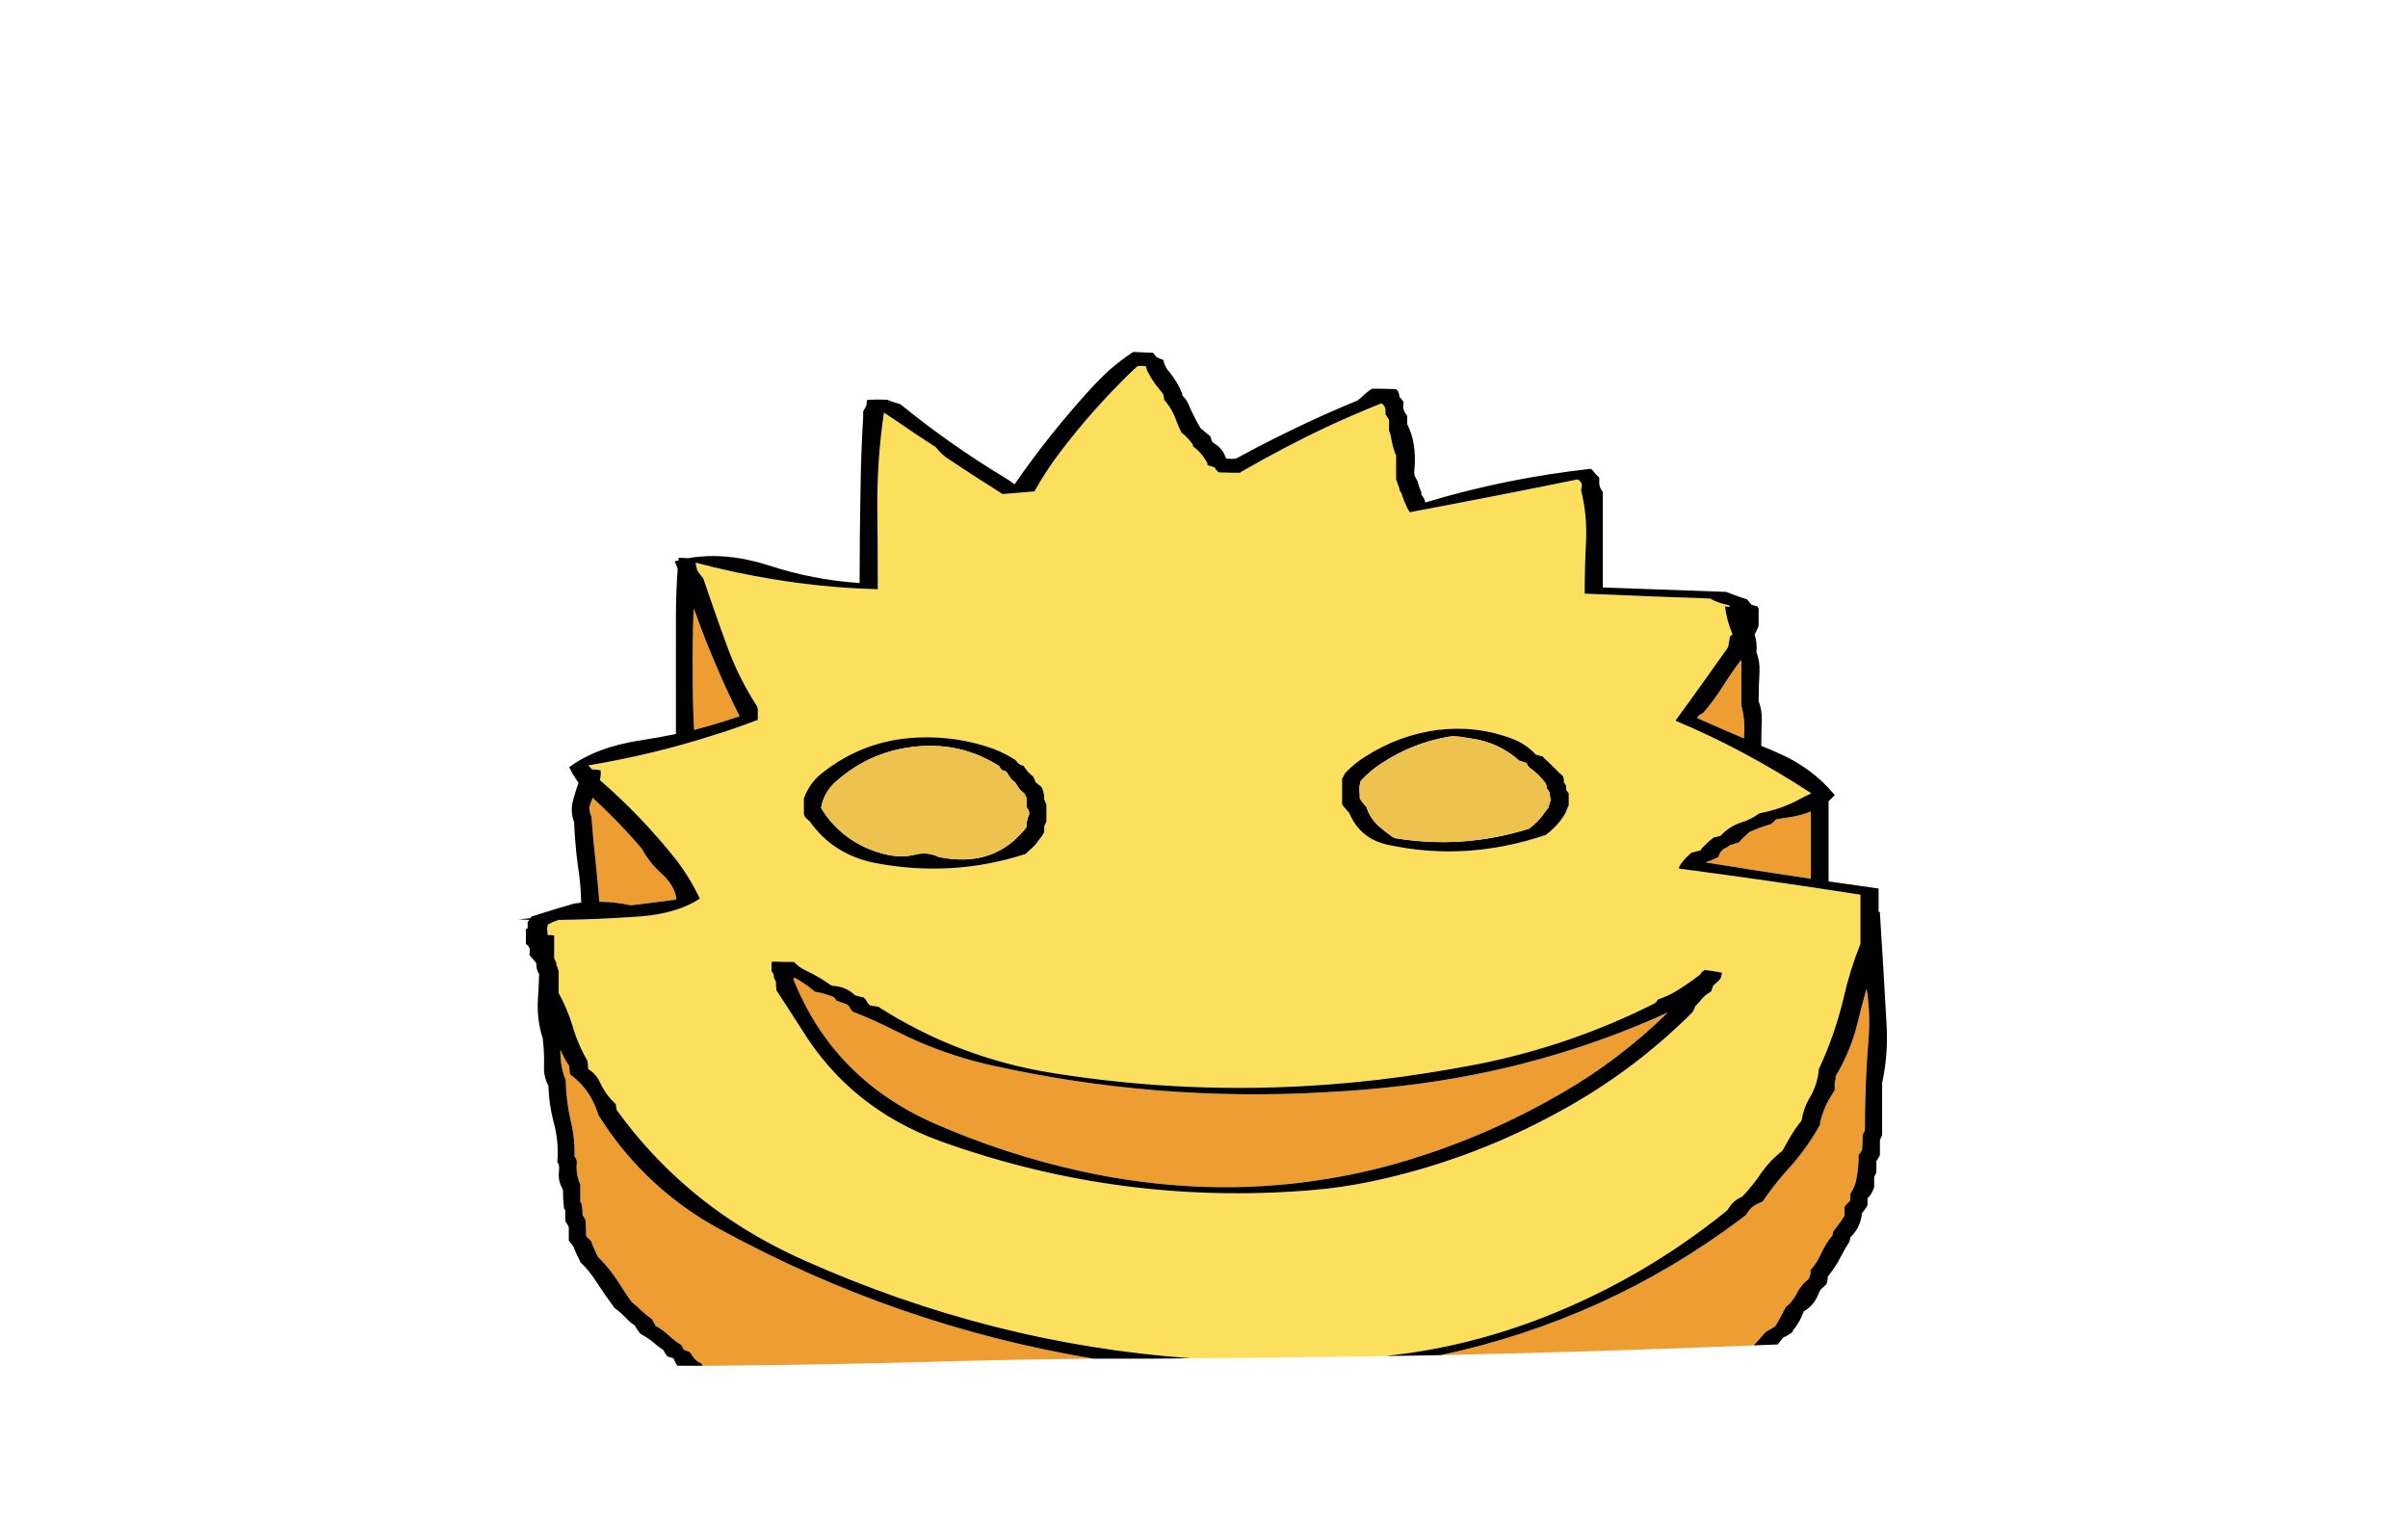 
<svg viewBox="0 0 272 172" height="172px" width="272px" y="0px" x="0px" preserveAspectRatio="none" xmlns:xlink="http://www.w3.org/1999/xlink" version="1.1" xmlns="http://www.w3.org/2000/svg">
<defs></defs>

<g id="Layer_2">
<g>
<g>
<g>
<path d="M 64.3 120.4
Q 63.7 119.5 63.3 118.55 63.3 118.7 63.3 118.8 63.3 120.5 63.9 122 63.95 124.4 64.5 126.75 64.95 128.6 64.9 130.6 65 130.7 65.05 130.85 65.1 130.95 65.15 131.1 65.15 131.2 65.15 131.35 65.05 132.35 65.35 133.3 65.45 133.55 65.55 133.8 65.55 133.9 65.55 134.05 65.55 134.75 65.55 135.5 65.55 135.65 65.55 135.75 65.65 135.9 65.7 136 65.8 136.5 65.8 137 65.8 137.1 65.8 137.25 65.9 137.35 65.95 137.45 66.05 137.6 66.1 137.7 66.15 137.85 66.15 137.95 66.2 138.6 66.2 139.2 66.2 139.3 66.2 139.45 66.2 139.55 66.25 139.65 66.5 139.95 66.8 140.2 66.8 140.3 66.85 140.4 67.1 141.05 67.4 141.65 67.45 141.75 67.5 141.9 68.85 143.25 69.85 144.8 70.55 145.95 71.35 147.05 71.65 147.3 71.95 147.55 72.75 148.35 73.65 149 73.75 149.15 73.8 149.3 73.95 149.5 74.05 149.75 74.8 150.15 75.4 150.7 76.15 151.4 77 151.95 77.05 152.1 77.1 152.2 77.2 152.35 77.25 152.45 77.6 152.6 77.9 152.7 78 152.85 78.1 152.95 78.5 153.7 79.25 154 79.3 154.15 79.4 154.25 79.975 154.247 80.55 154.25 92.881 154.157 105.5 153.8 114.491 153.544 123.5 153.45 101.296 149.748 81.35 138.85 80.946 138.628 80.55 138.4 79.96 138.058 79.35 137.7 72.107 133.153 67.6 125.95 67.3 124.95 66.75 123.95 65.85 122.4 64.4 121.35 64.35 121.2 64.35 121.05 64.3 120.75 64.3 120.4
M 210.85 111.65
Q 210.3 113.55 209.85 115.45 209.05 118.7 207.35 121.55 207.35 121.7 207.35 121.85 207.2 122.3 207.25 122.8 207.25 122.95 207.25 123.1 206.9 123.65 206.55 124.25 205.9 125.45 205.6 126.75 205.6 126.95 205.55 127.1 203.95 129.95 201.7 132.35 200.3 133.95 199.1 135.7 198.75 135.85 198.45 136 197.65 136.4 197.25 137.2 196.921 137.452 196.6 137.7 181.467 149.046 162.75 153.05 180.483 152.679 198.1 151.95 198.71 151.292 199.3 150.6 199.45 150.45 199.6 150.35 200 150.1 200.45 149.85 200.55 149.7 200.65 149.6 201.15 148.75 201.6 147.85 201.65 147.75 201.7 147.65 202.5 147 202.95 146.1 203.45 145.1 204.3 144.45 204.35 144.3 204.4 144.2 204.55 143.85 204.5 143.45 205.2 142.7 205.65 141.7 206.2 140.5 207 139.5 207 139.4 207.05 139.3 207.05 139.15 207.1 139.05 207.2 138.9 207.3 138.8 207.71 138.278 208.1 137.7 208.223 137.503 208.35 137.3 208.35 137.2 208.35 137.05 208.35 136.7 208.35 136.35 208.4 136.2 208.5 136.1 208.75 135.85 209 135.6 209 135.45 209 135.35 209 135.1 209 134.85 209.55 134.05 209.7 133.15 209.95 131.8 209.95 130.45 210.05 130.3 210.15 130.2 210.2 130.05 210.3 129.95 210.35 129.8 210.35 129.7 210.4 129.1 210.4 128.45 210.4 128.35 210.4 128.2 210.4 128.1 210.5 128 210.55 127.85 210.65 127.7 210.65 122.3 211.1 116.9 211.25 114.25 210.85 111.65
M 176.35 123.5
Q 182.95 119.7 188.4 114.35 174.35 120.75 158.7 122.6 154.289 123.13 149.9 123.35 130.701 124.492 111.9 120.3 106.35 119.05 101.3 116.5 98.75 115.2 96.3 114.25 96.05 113.95 95.9 113.65 95.8 113.55 95.7 113.45 95.15 113.25 94.45 113 94.4 112.9 94.35 112.8 94.25 112.7 94.15 112.6 93.15 112.2 92.05 112 91.05 111.15 89.9 110.5 89.65 110.4 89.6 110.55 94.05 121.75 105.35 126.8 113.5 130.4 122.2 132.3 129 133.8 135.95 134.05 143.038 134.286 149.9 133.15 154.655 132.382 159.3 130.95 168.25 128.2 176.35 123.5
M 66.6 91.4
Q 66.6 91.85 66.8 92.2 67.05 95.35 67.4 98.5 67.55 100.2 67.7 101.85 69.35 101.85 71 102.2 71.1 102.2 71.25 102.25 73.8 101.95 76.4 101.6 76.3 100.05 74.55 98.5 73.3 97.35 72.5 95.85 69.9 92.8 66.95 90.1 66.7 90.65 66.55 91.25 66.6 91.35 66.6 91.4
M 79 70.45
Q 78.7 69.55 78.35 68.7 78.2 72.65 78.25 76.6 78.25 79.55 78.4 82.45 79.479 82.159 80.55 81.85 82.059 81.397 83.55 80.9 81.94 77.712 80.55 74.35 79.737 72.441 79 70.45
M 202.15 92.3
Q 201.4 92.4 200.6 92.55 200.45 92.7 200.3 92.85 200.15 93 200 93.1 199.9 93.15 199.8 93.15 198.65 93.5 197.55 94 197.45 94.15 197.3 94.25 196.85 94.65 196.4 95.15 196.3 95.2 196.2 95.2 195.8 95.35 195.4 95.45 195.25 95.6 195.05 95.7 194.35 96 194.15 96.65 194.15 96.75 194.1 96.8 193.4 97.15 192.65 97.4 198.45 98.35 204.55 99.25 204.55 96.7 204.55 94.1 204.55 92.9 204.55 91.65 203.45 92.1 202.15 92.3
M 196.7 74.8
Q 196.7 74.65 196.65 74.55 195.6 75.95 194.65 77.45 193.65 79.05 192.4 80.5 192.1 80.65 191.85 80.85 191.75 80.95 191.7 81.1 194.05 82.15 197 83.4 197 83.2 197 83.05 197.15 81.3 196.7 79.7 196.7 78.8 196.7 77.95 196.7 76.35 196.7 74.8 Z" stroke="none" fill="#EE9D33"></path>

<path d="M 195.3 68.4
L 195.3 68.35
Q 194.15 68.15 193.15 67.6 186.05 67.35 179 67.05 179 64.15 179.15 61.25 179.3 58.2 178.6 55.4 178.6 55.25 178.65 55.1 178.8 54.45 178.2 54.15 168.85 56.05 159.25 57.85 159.15 57.7 159.05 57.55 158.6 56.65 158.3 55.7 158.2 55.55 158.1 55.4 158.1 55.25 158.05 55.1 157.9 54.65 157.7 54.15 157.7 54 157.7 53.85 157.7 53.1 157.7 52.35 157.7 51.85 157.7 51.4 157.6 51.25 157.55 51.1 157.25 50.2 157.1 49.25 157.05 48.95 156.9 48.65 156.9 48.5 156.9 48.35 156.9 47.85 156.9 47.4 156.8 47.25 156.7 47.1 156.6 46.95 156.5 46.8 156.5 46.65 156.5 46.5 156.55 45.9 156.05 45.55 152.971 46.781 149.9 48.2 144.99 50.52 140.1 53.35
L 140.1 53.4
Q 138.85 53.4 137.65 53.35 137.5 53.2 137.35 53.05 137.3 52.95 137.25 52.85 137.2 52.8 137.1 52.75 136.75 52.65 136.4 52.55 136.4 52.4 136.35 52.25 135.75 51.15 134.75 50.4 134.75 50.25 134.7 50.15 134.15 49.4 133.45 48.85 133.15 48.25 132.9 47.6 132.45 46.25 131.5 45.15 131.5 45 131.45 44.85 131.45 44.7 131.4 44.55 131.2 44.25 130.95 43.95 130.118 42.971 129.55 41.8 129.562 41.775 129.55 41.75 129.5 41.65 129.45 41.45 129.4 41.35 129.35 41.35 128.95 41.3 128.5 41.35 128.261 41.574 128 41.8 123.453 46.161 119.65 51.2 118.1 53.25 116.85 55.5 115.05 55.65 113.25 55.8 110.05 53.8 106.85 51.65 106.2 51.15 105.7 50.5 103.5 49.1 101.35 47.6 100.6 47.1 99.85 46.6 99.05 51.95 99.1 57.65 99.15 61.8 99.15 65.95 99.15 66.25 99.15 66.55 89.994 66.323 80.55 64.05 79.577 63.807 78.6 63.55 78.6 63.65 78.6 63.75
L 78.6 63.8
Q 78.7 64.1 78.75 64.4 78.85 64.55 78.95 64.7 79.2 65.05 79.45 65.35 79.989 66.967 80.55 68.55 81.446 71.147 82.4 73.7 83.65 76.9 85.5 79.75 85.55 79.9 85.6 80.1 85.6 80.55 85.6 81 85.6 81.15 85.6 81.3 83.136 82.252 80.55 83.05 73.902 85.19 66.45 86.45 66.55 86.6 66.7 86.7 66.8 86.8 66.85 86.9 67.35 86.9 67.85 87
L 67.85 87.1
Q 67.9 87.6 67.75 88.1 72.5 92.2 76.45 97.2 78 99.25 79.05 101.5 76.55 103.15 72.4 103.5 67.55 103.85 63.1 103.9 62.5 104.1 61.9 104.4 61.85 104.5 61.85 104.6 61.8 104.8 61.8 105 61.85 105.2 61.85 105.4 61.85 105.5 61.85 105.6 62.2 105.6 62.6 105.65
L 62.6 105.75
Q 62.6 105.9 62.6 106 62.6 106.9 62.6 107.75 62.6 108 62.6 108.25 62.65 108.35 62.7 108.45 62.75 108.6 62.85 108.7 62.85 108.85 62.85 109 62.95 109.15 63 109.35 63.05 109.5 63.1 109.65 63.1 109.8 63.1 110 63.1 110.75 63.1 111.5 63.1 111.8 63.1 112.15 64.05 113.85 64.65 115.8 65.25 117.9 66.35 119.8 66.35 119.95 66.4 120.1 66.4 120.4 66.45 120.75 67.35 121.3 67.8 122.3 68.45 123.7 69.55 124.7 69.6 124.9 69.6 125.05 69.65 125.2 69.65 125.35 74.263 131.739 80.55 136.4 81.457 137.068 82.4 137.7 86.322 140.336 90.85 142.35 112.01 151.796 134.45 153.4 142.196 153.385 149.9 153.25 153.214 153.233 156.5 153.15 164.929 152.269 173 149.3 184.3 145.127 193.85 137.7 194.475 137.207 195.1 136.7 195.2 136.55 195.3 136.4 195.85 135.55 196.8 135.15 198 133.9 199 132.4 200 131 201.35 129.95 201.6 129.5 201.85 129.05 202.55 127.75 203.5 126.55 203.7 125.25 204.35 124.1 205.3 122.55 205.45 120.75 207.25 116.9 208.25 112.7 208.95 109.6 210.15 106.6 210.15 105.7 210.15 104.75 210.15 103.05 210.15 101.4 210.15 101.2 210.15 101.05 199.9 99.45 189.65 98.1 189.65 97.95 189.7 97.85 190.15 97.1 190.8 96.55 190.9 96.45 191 96.35 191.05 96.3 191.1 96.3 191.6 96.15 192.1 96.05 192.15 95.9 192.25 95.8 192.85 95.15 193.55 94.6 193.95 94.5 194.35 94.4 195.3 93.35 196.65 92.9 197.8 92.55 198.75 91.85 201.2 91.4 203.3 90.25 203.85 89.95 204.6 89.6 196.95 84.6 189.25 81.4 190.9 79.15 192.75 76.55 193.95 74.85 195.2 73.1 195.25 72.95 195.25 72.8 195.35 72.35 195.4 71.9 195.55 71.75 195.7 71.65 195.05 70.1 194.85 68.5 195.15 68.5 195.45 68.55 195.35 68.45 195.3 68.4
M 174.3 85.45
Q 174.35 85.55 174.45 85.65 175.1 86.25 175.75 86.9 176.1 87.3 176.5 87.6 176.55 87.7 176.6 87.8 176.6 87.9 176.65 88 176.65 88.2 176.65 88.4 176.8 88.5 176.85 88.65 176.9 88.7 176.9 88.8 176.9 89 176.9 89.2 177 89.3 177.05 89.4 177.1 89.5 177.2 89.6 177.2 89.7 177.2 89.8 177.2 90 177.2 90.2 177.2 90.5 177.2 90.75 177.2 90.85 177.2 90.95 177.15 91.05 177.1 91.15 176.85 91.95 176.25 92.7 175.55 93.6 174.6 94.3 165.6 97.35 156.7 95.4 153.6 94.7 152.4 91.8 152.3 91.7 152.2 91.6 152.1 91.5 152.05 91.4 151.8 91.15 151.6 90.85 151.6 90.75 151.6 90.65 151.6 90.15 151.6 89.65 151.6 89.15 151.6 88.65 151.6 88.3 151.6 87.9 151.7 87.8 151.75 87.7 151.8 87.6 151.85 87.5 151.9 87.4 151.95 87.3 153 86.2 154.3 85.4 158 83.05 162.3 82.45 166.8 81.9 170.85 83.45 172.4 84.05 173.45 85.2 173.5 85.25 173.6 85.25 173.75 85.3 173.9 85.35 174.1 85.4 174.3 85.45
M 192.5 109.6
L 192.5 109.55
Q 193.5 109.65 194.45 109.85 194.5 109.85 194.5 109.95 194.5 110.05 194.45 110.15 194.4 110.55 194.1 110.8 193.8 111.05 193.5 111.35 193.45 111.45 193.45 111.55 193.4 111.65 193.35 111.75 193.35 111.85 193.3 111.95 193.2 112.05 193.1 112.1 192.6 112.4 192.25 112.8 191.9 113.25 191.45 113.7 191.45 113.8 191.4 113.9 191.35 114 191.3 114.1 191.25 114.2 191.2 114.3 184.45 121.05 176.05 125.6 166.75 130.7 156.45 133.1 153.218 133.86 149.9 134.25 148.854 134.366 147.8 134.45 126.45 136.15 106.25 128.9 96.05 125.2 90.55 116.25 89.15 114.05 87.7 111.85 87.7 111.75 87.7 111.65 87.65 111.5 87.65 111.3 87.65 111.2 87.65 111.1 87.65 111 87.65 110.9 87.6 110.8 87.55 110.7 87.45 110.5 87.4 110.3 87.4 110.2 87.4 110.1 87.35 110 87.3 109.9 87.25 109.8 87.15 109.7 87.15 109.6 87.15 109.5 87.15 109.3 87.15 109.1 87.15 109 87.15 108.9 87.15 108.8 87.15 108.75 87.2 108.65 87.25 108.6 88.5 108.65 89.7 108.65 90.25 109.25 91 109.6 92.5 110.3 93.9 111.3 94.05 111.35 94.2 111.35 95.45 111.45 96.35 112.2 96.45 112.3 96.55 112.4 96.75 112.45 96.9 112.5 97.25 112.6 97.55 112.65 97.65 112.75 97.75 112.85 97.9 113.05 98 113.25 98.1 113.35 98.15 113.45 98.2 113.5 98.3 113.55 98.75 113.65 99.2 113.7 108.25 119.5 118.95 121.2 134.398 123.658 149.9 122.5 155.521 122.092 161.15 121.2 164 120.75 166.9 120.2 177.45 118.1 186.95 113.3 187.05 113.2 187.15 113.1 187.2 113 187.25 112.9 188.25 112.55 189.15 112.05 190.65 111.15 192 110.1 192.1 110 192.15 109.9 192.2 109.8 192.3 109.75 192.4 109.65 192.5 109.6
M 90.8 91.15
Q 90.8 91.05 90.8 90.95 90.8 90.65 90.8 90.4 90.8 90.3 90.8 90.2 91.4 88.5 92.75 87.4 97.55 83.55 103.65 83.3 108.05 83.1 112.15 84.55 113.45 85.05 114.65 85.8 114.75 85.9 114.85 86 114.9 86.1 115 86.2 115.05 86.25 115.15 86.3 115.2 86.35 115.3 86.4 115.5 86.45 115.65 86.5 115.7 86.6 115.75 86.7 115.85 86.8 115.9 86.9 116.05 87.1 116.25 87.3 116.35 87.4 116.45 87.5 116.55 87.6 116.7 87.7 116.75 87.8 116.8 87.9 116.85 88 116.9 88.1 116.9 88.2 116.95 88.3 117.05 88.4 117.15 88.5 117.25 88.55 117.35 88.65 117.5 88.75 117.6 88.85 117.65 88.95 117.75 89.05 117.75 89.15 117.8 89.25 117.85 89.35 117.85 89.45 117.9 89.65 117.95 89.85 117.95 89.95 117.95 90.05 117.95 90.15 117.95 90.25 117.95 90.35 118 90.4 118.05 90.55 118.1 90.65 118.15 90.75 118.2 90.85 118.2 90.95 118.2 91.05 118.2 91.15 118.2 91.25 118.2 91.4 118.2 91.6 118.2 91.7 118.2 91.8 118.2 91.9 118.2 92 118.2 92.3 118.2 92.6 118.2 92.7 118.2 92.8 118.15 92.9 118.1 93 118.05 93.1 118 93.2 117.95 93.3 117.95 93.4 117.95 93.5 117.95 93.6 117.95 93.7 117.95 93.8 117.95 93.9 117.95 94 117.9 94.1 117.85 94.15 117.8 94.25 117.75 94.35 117.5 94.65 117.25 95 117 95.4 116.6 95.75 116.2 96.1 115.85 96.45 107.5 99.15 98.75 97.45 94.1 96.5 91.45 92.75 91.35 92.65 91.2 92.55 91.1 92.45 91 92.35 90.95 92.25 90.85 92.15 90.85 92.05 90.8 91.95 90.8 91.85 90.8 91.75 90.8 91.55 90.8 91.35 90.8 91.25 90.8 91.15 Z" stroke="none" fill="#FDDF5E"></path>

<path d="M 90.8 90.95
Q 90.8 91.05 90.8 91.15 90.8 91.25 90.8 91.35 90.8 91.55 90.8 91.75 90.8 91.85 90.8 91.95 90.85 92.05 90.85 92.15 90.95 92.25 91 92.35 91.1 92.45 91.2 92.55 91.35 92.65 91.45 92.75 94.1 96.5 98.75 97.45 107.5 99.15 115.85 96.45 116.2 96.1 116.6 95.75 117 95.4 117.25 95 117.5 94.65 117.75 94.35 117.8 94.25 117.85 94.15 117.9 94.1 117.95 94 117.95 93.9 117.95 93.8 117.95 93.7 117.95 93.6 117.95 93.5 117.95 93.4 117.95 93.3 118 93.2 118.05 93.1 118.1 93 118.15 92.9 118.2 92.8 118.2 92.7 118.2 92.6 118.2 92.3 118.2 92 118.2 91.9 118.2 91.8 118.2 91.7 118.2 91.6 118.2 91.4 118.2 91.25 118.2 91.15 118.2 91.05 118.2 90.95 118.2 90.85 118.15 90.75 118.1 90.65 118.05 90.55 118 90.4 117.95 90.35 117.95 90.25 117.95 90.15 117.95 90.05 117.95 89.95 117.95 89.85 117.9 89.65 117.85 89.45 117.85 89.35 117.8 89.25 117.75 89.15 117.75 89.05 117.65 88.95 117.6 88.85 117.5 88.75 117.35 88.65 117.25 88.55 117.15 88.5 117.05 88.4 116.95 88.3 116.9 88.2 116.9 88.1 116.85 88 116.8 87.9 116.75 87.8 116.7 87.7 116.55 87.6 116.45 87.5 116.35 87.4 116.25 87.3 116.05 87.1 115.9 86.9 115.85 86.8 115.75 86.7 115.7 86.6 115.65 86.5 115.5 86.45 115.3 86.4 115.2 86.35 115.15 86.3 115.05 86.25 115 86.2 114.9 86.1 114.85 86 114.75 85.9 114.65 85.8 113.45 85.05 112.15 84.55 108.05 83.1 103.65 83.3 97.55 83.55 92.75 87.4 91.4 88.5 90.8 90.2 90.8 90.3 90.8 90.4 90.8 90.65 90.8 90.95
M 92.75 91.25
Q 93.05 89.45 94.5 88.2 98.45 84.75 103.65 84.3 108.7 83.85 112.9 86.55 112.9 86.65 113 86.75 113.05 86.85 113.15 86.95 113.35 87.05 113.55 87.1 113.65 87.15 113.75 87.25 113.85 87.45 114 87.65 114.2 88 114.5 88.25 114.65 88.3 114.7 88.4 114.8 88.6 114.95 88.8 115.15 89.15 115.45 89.4 115.6 89.5 115.7 89.6 115.75 89.7 115.8 89.8 115.85 89.9 115.9 90 115.95 90.1 115.95 90.2 115.95 90.3 115.95 90.4 115.95 90.55 115.95 90.75 115.95 90.85 115.95 90.95 115.95 91.05 115.95 91.15 116.1 91.35 116.2 91.55 116.25 91.65 116.25 91.75 116.25 91.85 116.25 91.95 116.25 92.05 116.2 92.1 116.05 92.4 116 92.75 115.95 93.05 115.95 93.3 115.95 93.4 115.9 93.5 115.75 93.7 115.55 93.9 112.05 98 106.05 96.8 104.75 96.15 103.25 96.55 101.05 97.1 98.05 95.85 94.6 94.35 92.75 91.25
M 192.5 109.55
L 192.5 109.6
Q 192.4 109.65 192.3 109.75 192.2 109.8 192.15 109.9 192.1 110 192 110.1 190.65 111.15 189.15 112.05 188.25 112.55 187.25 112.9 187.2 113 187.15 113.1 187.05 113.2 186.95 113.3 177.45 118.1 166.9 120.2 164 120.75 161.15 121.2 155.521 122.092 149.9 122.5 134.398 123.658 118.95 121.2 108.25 119.5 99.2 113.7 98.75 113.65 98.3 113.55 98.2 113.5 98.15 113.45 98.1 113.35 98 113.25 97.9 113.05 97.75 112.85 97.65 112.75 97.55 112.65 97.25 112.6 96.9 112.5 96.75 112.45 96.55 112.4 96.45 112.3 96.35 112.2 95.45 111.45 94.2 111.35 94.05 111.35 93.9 111.3 92.5 110.3 91 109.6 90.25 109.25 89.7 108.65 88.5 108.65 87.25 108.6 87.2 108.65 87.15 108.75 87.15 108.8 87.15 108.9 87.15 109 87.15 109.1 87.15 109.3 87.15 109.5 87.15 109.6 87.15 109.7 87.25 109.8 87.3 109.9 87.35 110 87.4 110.1 87.4 110.2 87.4 110.3 87.45 110.5 87.55 110.7 87.6 110.8 87.65 110.9 87.65 111 87.65 111.1 87.65 111.2 87.65 111.3 87.65 111.5 87.7 111.65 87.7 111.75 87.7 111.85 89.15 114.05 90.55 116.25 96.05 125.2 106.25 128.9 126.45 136.15 147.8 134.45 148.854 134.366 149.9 134.25 153.218 133.86 156.45 133.1 166.75 130.7 176.05 125.6 184.45 121.05 191.2 114.3 191.25 114.2 191.3 114.1 191.35 114 191.4 113.9 191.45 113.8 191.45 113.7 191.9 113.25 192.25 112.8 192.6 112.4 193.1 112.1 193.2 112.05 193.3 111.95 193.35 111.85 193.35 111.75 193.4 111.65 193.45 111.55 193.45 111.45 193.5 111.35 193.8 111.05 194.1 110.8 194.4 110.55 194.45 110.15 194.5 110.05 194.5 109.95 194.5 109.85 194.45 109.85 193.5 109.65 192.5 109.55
M 188.4 114.35
Q 182.95 119.7 176.35 123.5 168.25 128.2 159.3 130.95 154.655 132.382 149.9 133.15 143.038 134.286 135.95 134.05 129 133.8 122.2 132.3 113.5 130.4 105.35 126.8 94.05 121.75 89.6 110.55 89.65 110.4 89.9 110.5 91.05 111.15 92.05 112 93.15 112.2 94.15 112.6 94.25 112.7 94.35 112.8 94.4 112.9 94.45 113 95.15 113.25 95.7 113.45 95.8 113.55 95.9 113.65 96.05 113.95 96.3 114.25 98.75 115.2 101.3 116.5 106.35 119.05 111.9 120.3 130.701 124.492 149.9 123.35 154.289 123.13 158.7 122.6 174.35 120.75 188.4 114.35
M 174.45 85.65
Q 174.35 85.55 174.3 85.45 174.1 85.4 173.9 85.35 173.75 85.3 173.6 85.25 173.5 85.25 173.45 85.2 172.4 84.05 170.85 83.45 166.8 81.9 162.3 82.45 158 83.05 154.3 85.4 153 86.2 151.95 87.3 151.9 87.4 151.85 87.5 151.8 87.6 151.75 87.7 151.7 87.8 151.6 87.9 151.6 88.3 151.6 88.65 151.6 89.15 151.6 89.65 151.6 90.15 151.6 90.65 151.6 90.75 151.6 90.85 151.8 91.15 152.05 91.4 152.1 91.5 152.2 91.6 152.3 91.7 152.4 91.8 153.6 94.7 156.7 95.4 165.6 97.35 174.6 94.3 175.55 93.6 176.25 92.7 176.85 91.95 177.1 91.15 177.15 91.05 177.2 90.95 177.2 90.85 177.2 90.75 177.2 90.5 177.2 90.2 177.2 90 177.2 89.8 177.2 89.7 177.2 89.6 177.1 89.5 177.05 89.4 177 89.3 176.9 89.2 176.9 89 176.9 88.8 176.9 88.7 176.85 88.65 176.8 88.5 176.65 88.4 176.65 88.2 176.65 88 176.6 87.9 176.6 87.8 176.55 87.7 176.5 87.6 176.1 87.3 175.75 86.9 175.1 86.25 174.45 85.65
M 163.4 83.25
Q 163.738 83.197 164.05 83.15 164.463 83.189 164.85 83.2 165.513 83.309 166.15 83.4 169.3 83.85 171.6 85.9 171.85 86 172.05 86.05 172.25 86.1 172.45 86.2 172.55 86.55 172.85 86.75 173.9 87.5 174.6 88.5 174.65 88.55 174.65 88.65 174.7 88.75 174.7 88.85 174.7 88.95 174.7 89.05 175 89.3 175.05 89.65 175.1 90.05 175.15 90.45 175.05 90.65 175 90.85 174.9 91.05 174.9 91.25 174.65 91.5 174.5 91.75 173.75 92.85 172.7 93.6 165.2 95.95 157.5 94.65 157.4 94.55 157.25 94.5 156.5 93.95 155.85 93.4 154.75 92.45 154.35 91.15 154.2 90.95 154 90.75 153.8 90.45 153.6 90.2 153.6 89.7 153.55 89.2 153.55 88.7 153.7 88.2 154.8 87 156.15 86.15 159.489 83.971 163.4 83.25
M 197.35 67.7
Q 196.4 67.4 195.5 67.05 195.25 66.95 195 66.85 188 66.6 181.05 66.35 181.05 63.6 181.05 60.85 181.05 58.2 181.05 55.6 181 55.45 180.9 55.35 180.6 54.9 180.65 54.35 180.65 54.2 180.65 54.05 180.65 53.9 180.55 53.85 180.25 53.6 180 53.25 179.9 53.1 179.7 52.95 170.1 54 161 56.75 160.95 56.45 160.8 56.25 160.75 56.05 160.55 55.9 160.55 55.75 160.55 55.6 160.35 55.15 160.2 54.65 160.15 54.55 160.15 54.4 159.95 54.05 159.8 53.75 159.75 53.6 159.75 53.45 159.75 53.3 159.75 53.15 159.95 51.4 159.6 49.7 159.4 48.8 158.95 47.9 158.95 47.6 158.95 47.3 158.95 47.15 158.95 47 158.9 46.85 158.8 46.75 158.45 46.3 158.5 45.75 158.55 45.6 158.55 45.45 158.5 45.3 158.4 45.2 158.25 45 158.1 44.85 158.05 44.55 157.95 44.25 157.85 44.1 157.7 43.95 156.4 43.9 155.05 43.9 154.9 43.95 154.75 44.05 154.2 44.45 153.7 44.95 153.5 45.1 153.3 45.25 151.591 45.958 149.9 46.7 144.664 49.041 139.6 51.8 139.05 51.85 138.55 51.8 138.5 51.8 138.45 51.7 138.15 50.7 137.25 50.15 137.05 50 136.9 49.85 136.85 49.7 136.8 49.55 136.75 49.4 136.7 49.25 136.3 48.95 135.9 48.6 135.75 48.5 135.6 48.35 134.9 47.15 134.35 45.9 134.1 45.2 133.55 44.65 133.55 44.5 133.5 44.35 132.95 43.05 132 41.9 131.96 41.851 131.9 41.8 131.537 41.287 131.4 40.65 131.1 40.55 130.8 40.4 130.75 40.4 130.65 40.35 130.55 40.25 130.5 40.15 130.35 40 130.25 39.85 129.15 39.8 128 39.75 126.62 40.661 125.3 41.8 124.286 42.725 123.3 43.8 118.5 49.05 114.6 54.7 114.1 54.3 113.5 53.95 107.35 50.25 101.7 45.65 101.15 45.5 100.6 45.3 100.4 45.25 100.25 45.15 99.2 45.1 98.1 45.15 98 45.15 97.9 45.25 97.95 45.8 97.65 46.2 97.55 46.35 97.5 46.5 97.5 46.8 97.5 47.1 97.25 51.25 97.2 55.4 97.1 60.6 97.1 65.85 91.85 65.5 86.8 63.85 83.539 62.808 80.55 62.8 79.093 62.804 77.7 63.05 77.15 63 76.65 63 76.65 63.15 76.65 63.3 76.4 63.35 76.2 63.4 76.4 63.8 76.55 64.25 76.35 67 76.35 69.8 76.35 76.35 76.35 82.9 74.4 83.3 72.45 83.6 67.4 84.35 64.3 86.65 64.75 87.6 65.35 88.4 65.05 89.25 64.8 90.15 64.35 91.55 64.85 92.85 64.95 95.25 65.25 97.6 65.6 99.75 65.65 101.95 65.25 102 64.85 102.05 62.6 102.7 60.25 103.45 60.15 103.5 60 103.55 59.95 103.6 59.95 103.7 59.25 103.75 58.6 103.85 59.2 103.85 59.85 103.9 59.8 103.9 59.75 103.95 59.65 104.05 59.6 104.15 59.6 104.25 59.6 104.35 59.6 104.45 59.6 104.55 59.6 104.65 59.6 104.75 59.6 104.8 59.6 104.85 59.55 104.85 59.45 104.9 59.4 104.9 59.4 105.05 59.4 105.2 59.4 105.35 59.4 105.85 59.4 106.3 59.4 106.45 59.4 106.6 59.9 106.95 59.85 107.5 59.8 107.65 59.8 107.85 60.05 108.15 60.3 108.45 60.45 108.6 60.55 108.75 60.6 108.9 60.6 109.05 60.6 109.6 60.9 110 60.85 111.55 60.75 113.05 60.65 115.25 61.3 117.25 61.5 118.85 61.45 120.45 61.4 121.6 61.95 122.65 62 124.65 62.5 126.6 63.15 128.85 62.95 131.25 63 131.35 63.1 131.5 63.15 131.6 63.15 131.75 63.15 132 63.15 132.25 63 133.3 63.5 134.2 63.55 134.3 63.6 134.45 63.6 134.55 63.6 134.7 63.6 135.55 63.7 136.4 63.7 136.55 63.85 136.65 63.85 136.8 63.85 136.9 63.85 137.25 63.85 137.65
L 63.85 137.7
Q 63.85 137.785 63.85 137.9 64 138.15 64.15 138.4 64.2 138.5 64.25 138.6 64.25 138.75 64.25 138.85 64.25 139.35 64.25 139.85 64.25 139.95 64.25 140.1 64.4 140.35 64.6 140.55 64.7 140.7 64.8 140.85 64.85 140.95 64.9 141.1 65.15 141.75 65.45 142.3 65.5 142.45 65.55 142.55 66.6 143.55 67.35 144.75 68.35 146.3 69.4 147.7 70.25 148.35 71 149.15 71.3 149.45 71.7 149.7 71.9 150.05 72.15 150.4 72.25 150.55 72.35 150.65 73.3 151.15 74.15 151.9 74.5 152.2 74.9 152.45 75.05 152.7 75.2 152.95 75.3 153.1 75.4 153.2 75.7 153.3 76.05 153.4 76.1 153.4 76.1 153.45 76.262 153.889 76.5 154.25 77.951 154.269 79.4 154.25 79.3 154.15 79.25 154 78.5 153.7 78.1 152.95 78 152.85 77.9 152.7 77.6 152.6 77.25 152.45 77.2 152.35 77.1 152.2 77.05 152.1 77 151.95 76.15 151.4 75.4 150.7 74.8 150.15 74.05 149.75 73.95 149.5 73.8 149.3 73.75 149.15 73.65 149 72.75 148.35 71.95 147.55 71.65 147.3 71.35 147.05 70.55 145.95 69.85 144.8 68.85 143.25 67.5 141.9 67.45 141.75 67.4 141.65 67.1 141.05 66.85 140.4 66.8 140.3 66.8 140.2 66.5 139.95 66.25 139.65 66.2 139.55 66.2 139.45 66.2 139.3 66.2 139.2 66.2 138.6 66.15 137.95 66.15 137.85 66.1 137.7 66.05 137.6 65.95 137.45 65.9 137.35 65.8 137.25 65.8 137.1 65.8 137 65.8 136.5 65.7 136 65.65 135.9 65.55 135.75 65.55 135.65 65.55 135.5 65.55 134.75 65.55 134.05 65.55 133.9 65.55 133.8 65.45 133.55 65.35 133.3 65.05 132.35 65.15 131.35 65.15 131.2 65.15 131.1 65.1 130.95 65.05 130.85 65 130.7 64.9 130.6 64.95 128.6 64.5 126.75 63.95 124.4 63.9 122 63.3 120.5 63.3 118.8 63.3 118.7 63.3 118.55 63.7 119.5 64.3 120.4 64.3 120.75 64.35 121.05 64.35 121.2 64.4 121.35 65.85 122.4 66.75 123.95 67.3 124.95 67.6 125.95 72.107 133.153 79.35 137.7 79.96 138.058 80.55 138.4 80.946 138.628 81.35 138.85 101.296 149.748 123.5 153.45 126.828 153.45 130.15 153.45 132.31 153.443 134.45 153.4 112.01 151.796 90.85 142.35 86.322 140.336 82.4 137.7 81.457 137.068 80.55 136.4 74.263 131.739 69.65 125.35 69.65 125.2 69.6 125.05 69.6 124.9 69.55 124.7 68.45 123.7 67.8 122.3 67.35 121.3 66.45 120.75 66.4 120.4 66.4 120.1 66.35 119.95 66.35 119.8 65.25 117.9 64.65 115.8 64.05 113.85 63.1 112.15 63.1 111.8 63.1 111.5 63.1 110.75 63.1 110 63.1 109.8 63.1 109.65 63.05 109.5 63 109.35 62.95 109.15 62.85 109 62.85 108.85 62.85 108.7 62.75 108.6 62.7 108.45 62.65 108.35 62.6 108.25 62.6 108 62.6 107.75 62.6 106.9 62.6 106 62.6 105.9 62.6 105.75
L 62.6 105.65
Q 62.2 105.6 61.85 105.6 61.85 105.5 61.85 105.4 61.85 105.2 61.8 105 61.8 104.8 61.85 104.6 61.85 104.5 61.9 104.4 62.5 104.1 63.1 103.9 67.55 103.85 72.4 103.5 76.55 103.15 79.05 101.5 78 99.25 76.45 97.2 72.5 92.2 67.75 88.1 67.9 87.6 67.85 87.1
L 67.85 87
Q 67.35 86.9 66.85 86.9 66.8 86.8 66.7 86.7 66.55 86.6 66.45 86.45 73.902 85.19 80.55 83.05 83.136 82.252 85.6 81.3 85.6 81.15 85.6 81 85.6 80.55 85.6 80.1 85.55 79.9 85.5 79.75 83.65 76.9 82.4 73.7 81.446 71.147 80.55 68.55 79.989 66.967 79.45 65.35 79.2 65.05 78.95 64.7 78.85 64.55 78.75 64.4 78.7 64.1 78.6 63.8
L 78.6 63.75
Q 78.6 63.65 78.6 63.55 79.577 63.807 80.55 64.05 89.994 66.323 99.15 66.55 99.15 66.25 99.15 65.95 99.15 61.8 99.1 57.65 99.05 51.95 99.85 46.6 100.6 47.1 101.35 47.6 103.5 49.1 105.7 50.5 106.2 51.15 106.85 51.65 110.05 53.8 113.25 55.8 115.05 55.65 116.85 55.5 118.1 53.25 119.65 51.2 123.453 46.161 128 41.8 128.261 41.574 128.5 41.35 128.95 41.3 129.35 41.35 129.4 41.35 129.45 41.45 129.5 41.65 129.55 41.75 129.562 41.775 129.55 41.8 130.118 42.971 130.95 43.95 131.2 44.25 131.4 44.55 131.45 44.7 131.45 44.85 131.5 45 131.5 45.15 132.45 46.25 132.9 47.6 133.15 48.25 133.45 48.85 134.15 49.4 134.7 50.15 134.75 50.25 134.75 50.4 135.75 51.15 136.35 52.25 136.4 52.4 136.4 52.55 136.75 52.65 137.1 52.75 137.2 52.8 137.25 52.85 137.3 52.95 137.35 53.05 137.5 53.2 137.65 53.35 138.85 53.4 140.1 53.4
L 140.1 53.35
Q 144.99 50.52 149.9 48.2 152.971 46.781 156.05 45.55 156.55 45.9 156.5 46.5 156.5 46.65 156.5 46.8 156.6 46.95 156.7 47.1 156.8 47.25 156.9 47.4 156.9 47.85 156.9 48.35 156.9 48.5 156.9 48.65 157.05 48.95 157.1 49.25 157.25 50.2 157.55 51.1 157.6 51.25 157.7 51.4 157.7 51.85 157.7 52.35 157.7 53.1 157.7 53.85 157.7 54 157.7 54.15 157.9 54.65 158.05 55.1 158.1 55.25 158.1 55.4 158.2 55.55 158.3 55.7 158.6 56.65 159.05 57.55 159.15 57.7 159.25 57.85 168.85 56.05 178.2 54.15 178.8 54.45 178.65 55.1 178.6 55.25 178.6 55.4 179.3 58.2 179.15 61.25 179 64.15 179 67.05 186.05 67.35 193.15 67.6 194.15 68.15 195.3 68.35
L 195.3 68.4
Q 195.35 68.45 195.45 68.55 195.15 68.5 194.85 68.5 195.05 70.1 195.7 71.65 195.55 71.75 195.4 71.9 195.35 72.35 195.25 72.8 195.25 72.95 195.2 73.1 193.95 74.85 192.75 76.55 190.9 79.15 189.25 81.4 196.95 84.6 204.6 89.6 203.85 89.95 203.3 90.25 201.2 91.4 198.75 91.85 197.8 92.55 196.65 92.9 195.3 93.35 194.35 94.4 193.95 94.5 193.55 94.6 192.85 95.15 192.25 95.8 192.15 95.9 192.1 96.05 191.6 96.15 191.1 96.3 191.05 96.3 191 96.35 190.9 96.45 190.8 96.55 190.15 97.1 189.7 97.85 189.65 97.95 189.65 98.1 199.9 99.45 210.15 101.05 210.15 101.2 210.15 101.4 210.15 103.05 210.15 104.75 210.15 105.7 210.15 106.6 208.95 109.6 208.25 112.7 207.25 116.9 205.45 120.75 205.3 122.55 204.35 124.1 203.7 125.25 203.5 126.55 202.55 127.75 201.85 129.05 201.6 129.5 201.35 129.95 200 131 199 132.4 198 133.9 196.8 135.15 195.85 135.55 195.3 136.4 195.2 136.55 195.1 136.7 194.475 137.207 193.85 137.7 184.3 145.127 173 149.3 164.929 152.269 156.5 153.15 159.634 153.117 162.75 153.05 181.467 149.046 196.6 137.7 196.921 137.452 197.25 137.2 197.65 136.4 198.45 136 198.75 135.85 199.1 135.7 200.3 133.95 201.7 132.35 203.95 129.95 205.55 127.1 205.6 126.95 205.6 126.75 205.9 125.45 206.55 124.25 206.9 123.65 207.25 123.1 207.25 122.95 207.25 122.8 207.2 122.3 207.35 121.85 207.35 121.7 207.35 121.55 209.05 118.7 209.85 115.45 210.3 113.55 210.85 111.65 211.25 114.25 211.1 116.9 210.65 122.3 210.65 127.7 210.55 127.85 210.5 128 210.4 128.1 210.4 128.2 210.4 128.35 210.4 128.45 210.4 129.1 210.35 129.7 210.35 129.8 210.3 129.95 210.2 130.05 210.15 130.2 210.05 130.3 209.95 130.45 209.95 131.8 209.7 133.15 209.55 134.05 209 134.85 209 135.1 209 135.35 209 135.45 209 135.6 208.75 135.85 208.5 136.1 208.4 136.2 208.35 136.35 208.35 136.7 208.35 137.05 208.35 137.2 208.35 137.3 208.223 137.503 208.1 137.7 207.71 138.278 207.3 138.8 207.2 138.9 207.1 139.05 207.05 139.15 207.05 139.3 207 139.4 207 139.5 206.2 140.5 205.65 141.7 205.2 142.7 204.5 143.45 204.55 143.85 204.4 144.2 204.35 144.3 204.3 144.45 203.45 145.1 202.95 146.1 202.5 147 201.7 147.65 201.65 147.75 201.6 147.85 201.15 148.75 200.65 149.6 200.55 149.7 200.45 149.85 200 150.1 199.6 150.35 199.45 150.45 199.3 150.6 198.71 151.292 198.1 151.95 199.445 151.896 200.8 151.85 201.122 151.449 201.45 151.05 201.95 150.85 202.4 150.5 202.5 150.45 202.5 150.35 202.55 150.2 202.65 150.1 203.3 149.3 203.65 148.35 203.7 148.25 203.75 148.1 204.9 147.45 205.4 146.15 205.5 145.9 205.65 145.65 205.9 145.4 206.2 145.15 206.3 145.05 206.35 144.95 206.4 144.7 206.45 144.45 206.45 144.3 206.45 144.2 207.3 143.15 207.9 142 208.35 141.1 208.9 140.25 208.95 140.15 208.95 140 209 139.9 209 139.75 209.939 138.857 210.2 137.7 210.235 137.626 210.25 137.55 210.3 137.3 210.3 137.05 210.6 136.7 210.85 136.3 210.9 136.2 210.95 136.1 210.95 135.85 210.95 135.6 210.95 135.45 210.95 135.35 211.4 134.9 211.6 134.35 211.65 134.25 211.7 134.1 211.7 134 211.7 133.85 211.7 133.5 211.7 133.15 211.7 133 211.7 132.9 211.8 132.75 211.85 132.65 211.9 132.5 211.95 132.4 211.95 132.25 211.95 132.15 211.95 131.8 211.95 131.4 211.95 131.3 211.95 131.15 212.1 130.9 212.25 130.65 212.3 130.55 212.35 130.45 212.35 130.3 212.35 130.2 212.35 129.55 212.35 128.95 212.35 128.85 212.35 128.7 212.45 128.6 212.5 128.45 212.55 128.35 212.6 128.2 212.6 126.6 212.6 125 212.6 123.65 212.6 122.3 213.3 119.1 213.1 115.7 212.75 109.4 212.35 103.15 212.35 103.05 212.35 103 212.25 103 212.2 103 212.2 101.7 212.2 100.35 209.35 99.95 206.55 99.55 206.55 97.65 206.55 95.75 206.55 93.1 206.55 90.5 206.9 90.15 207.25 89.8 204.7 86.7 200.75 85 199.85 84.6 198.95 84.25 198.95 82.8 199 81.35 199.05 80.2 198.65 79.2 198.65 77.5 198.75 75.85 198.8 74.7 198.4 73.65 198.5 72.6 198.2 71.65 198.4 71.3 198.55 70.95 198.6 70.8 198.65 70.65 198.65 70.35 198.65 70.05 198.65 69.45 198.65 68.8 198.6 68.65 198.55 68.5 198.2 68.4 197.85 68.3 197.85 68.25 197.8 68.25 197.7 68.1 197.55 67.95 197.45 67.85 197.35 67.7
M 196.65 74.55
Q 196.7 74.65 196.7 74.8 196.7 76.35 196.7 77.95 196.7 78.8 196.7 79.7 197.15 81.3 197 83.05 197 83.2 197 83.4 194.05 82.15 191.7 81.1 191.75 80.95 191.85 80.85 192.1 80.65 192.4 80.5 193.65 79.05 194.65 77.45 195.6 75.95 196.65 74.55
M 200.6 92.55
Q 201.4 92.4 202.15 92.3 203.45 92.1 204.55 91.65 204.55 92.9 204.55 94.1 204.55 96.7 204.55 99.25 198.45 98.35 192.65 97.4 193.4 97.15 194.1 96.8 194.15 96.75 194.15 96.65 194.35 96 195.05 95.7 195.25 95.6 195.4 95.45 195.8 95.35 196.2 95.2 196.3 95.2 196.4 95.15 196.85 94.65 197.3 94.25 197.45 94.15 197.55 94 198.65 93.5 199.8 93.15 199.9 93.15 200 93.1 200.15 93 200.3 92.85 200.45 92.7 200.6 92.55
M 78.35 68.7
Q 78.7 69.55 79 70.45 79.737 72.441 80.55 74.35 81.94 77.712 83.55 80.9 82.059 81.397 80.55 81.85 79.479 82.159 78.4 82.45 78.25 79.55 78.25 76.6 78.2 72.65 78.35 68.7
M 66.8 92.2
Q 66.6 91.85 66.6 91.4 66.6 91.35 66.55 91.25 66.7 90.65 66.95 90.1 69.9 92.8 72.5 95.85 73.3 97.35 74.55 98.5 76.3 100.05 76.4 101.6 73.8 101.95 71.25 102.25 71.1 102.2 71 102.2 69.35 101.85 67.7 101.85 67.55 100.2 67.4 98.5 67.05 95.35 66.8 92.2 Z" stroke="none" fill="#000000"></path>

<path d="M 94.5 88.2
Q 93.05 89.45 92.75 91.25 94.6 94.35 98.05 95.85 101.05 97.1 103.25 96.55 104.75 96.15 106.05 96.8 112.05 98 115.55 93.9 115.75 93.7 115.9 93.5 115.95 93.4 115.95 93.3 115.95 93.05 116 92.75 116.05 92.4 116.2 92.1 116.25 92.05 116.25 91.95 116.25 91.85 116.25 91.75 116.25 91.65 116.2 91.55 116.1 91.35 115.95 91.15 115.95 91.05 115.95 90.95 115.95 90.85 115.95 90.75 115.95 90.55 115.95 90.4 115.95 90.3 115.95 90.2 115.95 90.1 115.9 90 115.85 89.9 115.8 89.8 115.75 89.7 115.7 89.6 115.6 89.5 115.45 89.4 115.15 89.15 114.95 88.8 114.8 88.6 114.7 88.4 114.65 88.3 114.5 88.25 114.2 88 114 87.65 113.85 87.45 113.75 87.25 113.65 87.15 113.55 87.1 113.35 87.05 113.15 86.95 113.05 86.85 113 86.75 112.9 86.65 112.9 86.55 108.7 83.85 103.65 84.3 98.45 84.75 94.5 88.2
M 164.05 83.15
Q 163.738 83.197 163.4 83.25 159.489 83.971 156.15 86.15 154.8 87 153.7 88.2 153.55 88.7 153.55 89.2 153.6 89.7 153.6 90.2 153.8 90.45 154 90.75 154.2 90.95 154.35 91.15 154.75 92.45 155.85 93.4 156.5 93.95 157.25 94.5 157.4 94.55 157.5 94.65 165.2 95.95 172.7 93.6 173.75 92.85 174.5 91.75 174.65 91.5 174.9 91.25 174.9 91.05 175 90.85 175.05 90.65 175.15 90.45 175.1 90.05 175.05 89.65 175 89.3 174.7 89.05 174.7 88.95 174.7 88.85 174.7 88.75 174.65 88.65 174.65 88.55 174.6 88.5 173.9 87.5 172.85 86.75 172.55 86.55 172.45 86.2 172.25 86.1 172.05 86.05 171.85 86 171.6 85.9 169.3 83.85 166.15 83.4 165.513 83.309 164.85 83.2 164.463 83.189 164.05 83.15 Z" stroke="none" fill="#EEC24E"></path>
</g>
</g>
</g>
</g>
</svg>
